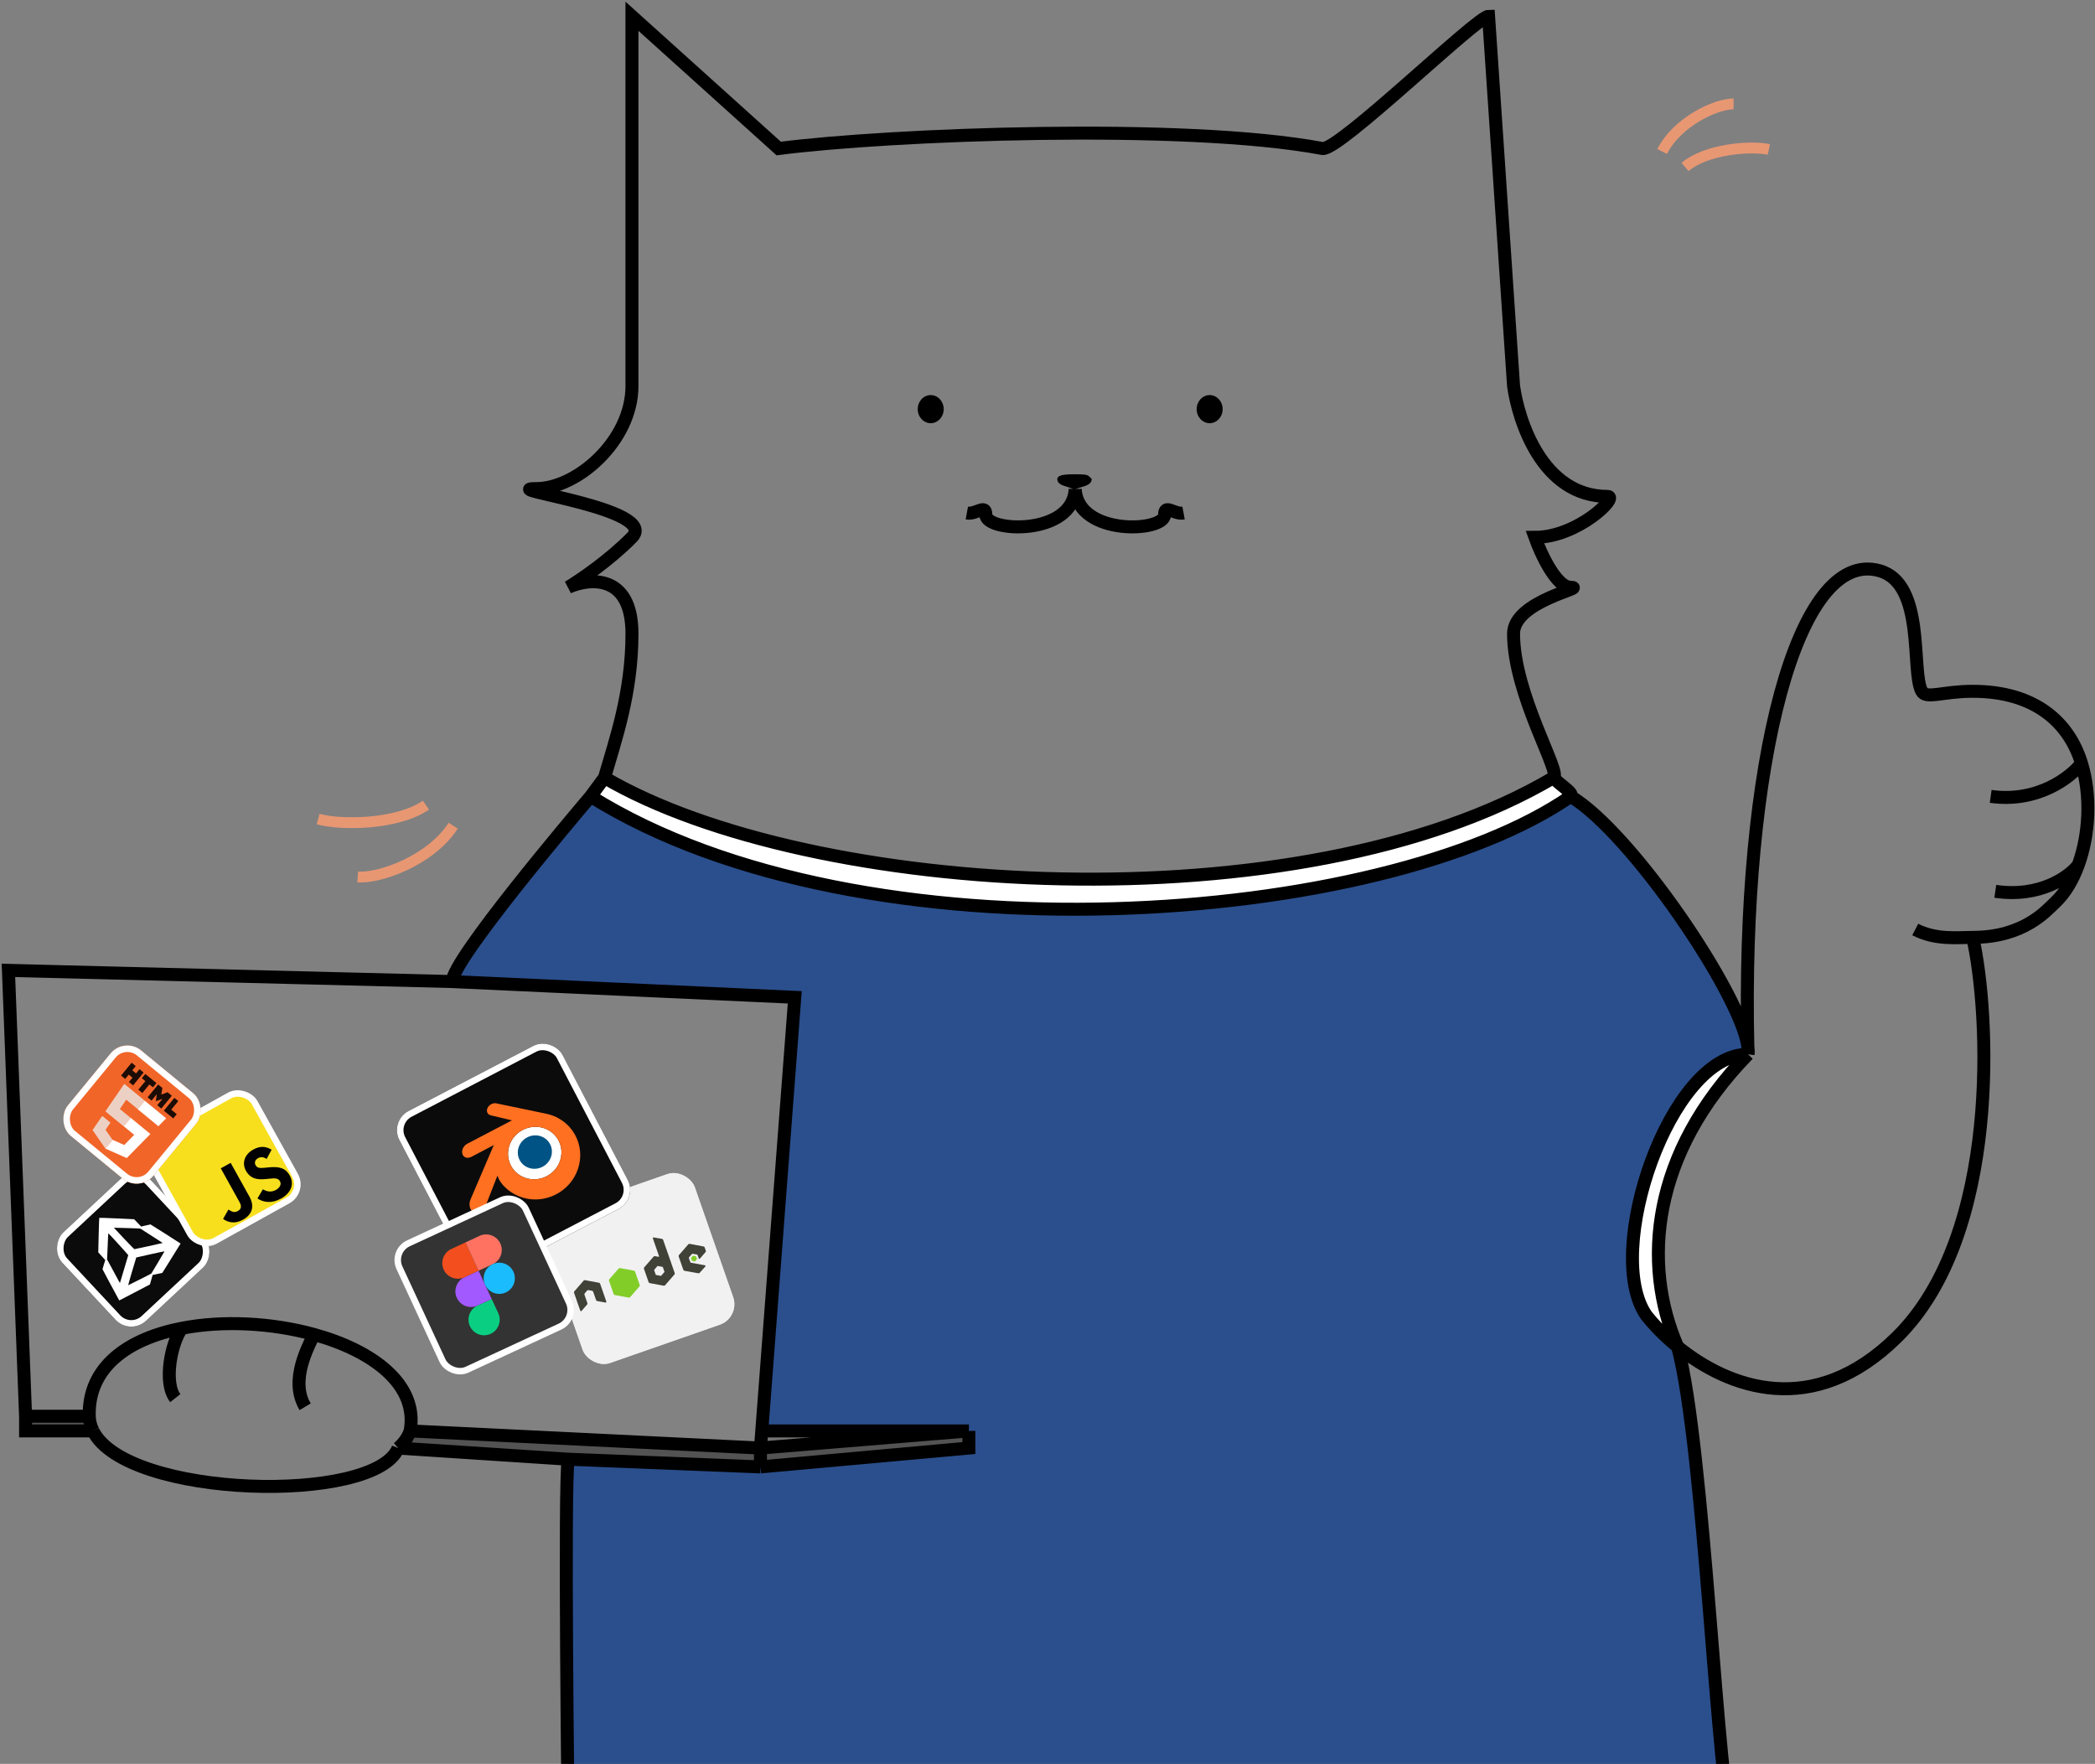<svg width="968" height="815" viewBox="0 0 968 815" fill="none" xmlns="http://www.w3.org/2000/svg">
<rect x="0" y="0" width="968" height="815" fill="#808080" stroke="none"/>
<path d="M725.712 367.963C639.723 427.508 399.176 446.827 272.906 367.963C264.511 377.869 208.951 443.57 208.951 453.53L367.22 460.814L351.977 661.153H447.682V669.076L351.374 677.786L262.558 674.224C260.516 684.589 262.558 839.672 262.558 846.21C262.558 854.383 810.59 869.501 800.819 846.21C793.471 828.697 787.665 669.076 775.164 622.269C769.326 617.519 764.445 612.482 760.77 607.887C740.351 578.905 771.5 487.126 807.685 487.126C807.651 485.892 807.62 484.66 807.592 483.43C804.231 459.229 753.687 384.598 725.712 367.963Z" fill="#2B4F8D"/>
<path d="M807.685 487.126C771.5 487.126 740.351 578.905 760.77 607.887C764.445 612.482 769.326 617.519 775.164 622.269C758.5 584 763 533 807.685 487.126Z" fill="white"/>
<path d="M717.819 359.304C600.707 428.556 374.062 414.779 279.31 359.304L272.906 367.963C399.176 446.827 639.723 427.508 725.712 367.963C727.69 366.592 719.631 361.914 717.819 359.304Z" fill="white"/>
<path d="M367.22 460.814L208.951 453.53L3.895 448.364L11.818 654.362H41.245C40.566 631.433 59.465 618.496 84 613.723C103.11 610.005 125.639 611.24 145 616.565C172.343 624.083 193.367 639.757 189.519 661.153L351.374 669.076L351.977 661.153L367.22 460.814Z" fill="#828282"/>
<path d="M351.374 669.076L447.682 661.153H351.977L351.374 669.076Z" fill="#737373"/>
<path d="M351.374 669.076L189.519 661.153C188.445 664.235 186.537 666.864 183.98 669.076L262.558 674.224L351.374 677.786V669.076Z" fill="#535353"/>
<path d="M41.245 654.362H11.818V661.153H42.974L42.959 661.123L42.928 661.062L42.906 661.015C41.888 658.924 41.314 656.706 41.245 654.362Z" fill="#535353"/>
<path d="M351.374 669.076V677.786L447.682 669.076V661.153L351.374 669.076Z" fill="#535353"/>
<path d="M279.31 359.304C284.181 342.272 292.004 320.47 292.004 292.78C292.004 265.09 272.373 266.958 262.558 271.353C268.052 268.056 281.632 258.826 292.004 248.278C304.968 235.092 228.744 225.762 247.722 225.762C266.7 225.762 292.004 203.621 292.004 178.316C292.004 158.073 292.004 56.013 292.004 7.514L359.804 68.62C410.899 62.027 547.165 56.637 611.048 68.62C618.377 69.995 682.57 7.514 687.802 7.514L699.34 178.316C701.538 194.131 712.456 229.362 742.767 229.362C748.278 229.362 728.989 248.278 709.229 248.278C711.976 255.969 719.119 271.353 725.712 271.353C733.953 271.353 699.34 277.584 699.34 292.78C699.34 320.984 721.584 357.077 717.819 359.304M279.31 359.304C374.062 414.779 600.707 428.556 717.819 359.304M279.31 359.304L272.906 367.963M717.819 359.304C719.631 361.914 727.691 366.592 725.712 367.963M272.906 367.963C399.176 446.827 639.723 427.508 725.712 367.963M272.906 367.963C264.511 377.869 208.951 443.57 208.951 453.53M725.712 367.963C753.687 384.598 804.231 459.229 807.592 483.43M208.951 453.53L367.22 460.814L351.977 661.153M208.951 453.53L3.895 448.364L11.818 654.362M351.374 669.076L189.519 661.153M351.374 669.076V677.786M351.374 669.076L447.682 661.153M351.374 669.076L351.977 661.153M189.519 661.153C188.445 664.235 186.537 666.864 183.98 669.076M189.519 661.153C193.367 639.757 172.343 624.083 145 616.565M41.245 654.362H11.818M41.245 654.362C40.566 631.433 59.465 618.496 84 613.723M41.245 654.362C41.314 656.706 41.888 658.924 42.906 661.015M11.818 654.362V661.153H42.974M42.974 661.153C42.969 661.143 42.964 661.133 42.959 661.123M42.974 661.153L42.959 661.123M183.98 669.076L262.558 674.224M183.98 669.076C173.35 695.201 58.439 692.389 42.959 661.123M351.374 677.786L447.682 669.076V661.153M351.374 677.786L262.558 674.224M447.682 661.153H351.977M807.685 487.126C771.5 487.126 740.351 578.905 760.77 607.887C764.445 612.482 769.325 617.519 775.164 622.269M807.685 487.126C807.651 485.892 807.62 484.66 807.592 483.43M807.685 487.126C807.823 486.08 807.788 484.841 807.592 483.43M807.685 487.126C763 533 758.5 584 775.164 622.269M911.48 433.117C919.371 467.55 924.757 570.128 876.551 617.761C837.917 655.935 798.731 641.441 775.164 622.269M911.48 433.117C935.31 433.117 945.698 420.596 949.615 416.946C954.094 412.771 957.698 406.734 960.26 399.712M911.48 433.117C904.5 433.117 894.553 434.433 884.938 429.47M961.766 352.692C956.124 334.28 940.869 319.416 911.48 319.416C897.564 319.416 890.012 323.169 887.951 319.416C882.887 310.194 889.778 269.798 868.51 263.721C830.393 252.831 804.584 353.227 807.592 483.43M961.766 352.692C956.864 359.06 941.608 371.028 919.8 367.963M961.766 352.692C966.343 367.63 965.392 385.648 960.26 399.712M960.26 399.712C956.144 405.03 942.715 414.901 921.93 411.834M262.558 674.224C260.516 684.589 262.558 839.672 262.558 846.21C262.558 854.383 810.59 869.501 800.819 846.21C793.471 828.697 787.665 669.076 775.164 622.269M84 613.723C79 620.5 75.5 639 81 646M84 613.723C103.11 610.005 125.639 611.24 145 616.565M145 616.565C143 621.376 133.5 637.5 141 650M42.906 661.015L42.928 661.062M42.906 661.015C42.913 661.03 42.921 661.046 42.928 661.062M42.959 661.123L42.928 661.062M42.959 661.123C42.949 661.103 42.939 661.082 42.928 661.062" stroke="black" stroke-width="6"/>
<ellipse cx="430.038" cy="189.043" rx="6.002" ry="6.495" fill="black"/>
<ellipse cx="558.927" cy="189.043" rx="6.002" ry="6.495" fill="black"/>
<path d="M504.41 221.208C504.41 224.795 499.443 224.695 496.277 226.292C493.739 224.477 488.503 224.795 488.503 221.208C488.84 220.046 489.712 219.133 496.277 219.133C503.806 219.133 502.329 219.61 504.41 221.208Z" fill="black"/>
<path d="M446.729 237.042C451.067 237.844 455.5 232.632 455.5 237.844C455.5 245.944 495.607 247.757 496.8 226.012" stroke="black" stroke-width="6"/>
<path d="M546.869 237.042C542.531 237.844 538.098 232.632 538.098 237.844C538.098 245.944 497.991 247.757 496.798 226.012" stroke="black" stroke-width="6"/>
<g clip-path="url(#clip0_94_1444)">
<rect x="248.199" y="563.474" width="73.691" height="73.691" rx="10" transform="rotate(-19.232 248.199 563.474)" fill="#F1F1F1"/>
<g clip-path="url(#clip1_94_1444)">
<path d="M301.872 571.785C301.816 571.805 301.765 571.839 301.725 571.884C301.686 571.929 301.66 571.984 301.648 572.043C301.637 572.101 301.641 572.162 301.661 572.218L304.512 580.392C304.54 580.472 304.528 580.557 304.472 580.622C304.444 580.654 304.409 580.678 304.369 580.692C304.329 580.706 304.286 580.709 304.245 580.701L302.629 580.402C302.511 580.38 302.389 580.389 302.275 580.429C302.162 580.469 302.06 580.537 301.982 580.628L297.674 585.582C297.513 585.768 297.468 586.032 297.548 586.262L299.695 592.416C299.775 592.646 299.971 592.814 300.212 592.859L306.667 594.059C306.785 594.081 306.907 594.072 307.021 594.033C307.135 593.993 307.236 593.924 307.314 593.833L311.622 588.879C311.701 588.788 311.754 588.679 311.777 588.561C311.8 588.444 311.791 588.323 311.752 588.21L306.399 572.866C306.358 572.751 306.288 572.649 306.195 572.57C306.101 572.491 305.988 572.438 305.867 572.417L302.045 571.76C301.985 571.75 301.928 571.765 301.872 571.785ZM269.936 591.544C269.835 591.584 269.744 591.635 269.671 591.72L265.363 596.675C265.284 596.766 265.23 596.875 265.208 596.992C265.185 597.11 265.194 597.231 265.233 597.343L268.126 605.599C268.166 605.714 268.263 605.8 268.384 605.821C268.443 605.833 268.505 605.829 268.562 605.809C268.619 605.789 268.669 605.754 268.708 605.708L271.266 602.778C271.427 602.588 271.487 602.335 271.407 602.106L270.061 598.248C269.981 598.018 270.029 597.764 270.191 597.58L271.277 596.326C271.356 596.235 271.457 596.166 271.571 596.127C271.682 596.089 271.805 596.076 271.924 596.1L273.555 596.406C273.673 596.427 273.784 596.48 273.874 596.558C273.965 596.635 274.034 596.736 274.073 596.849L275.418 600.706C275.498 600.935 275.705 601.097 275.946 601.145L279.772 601.848C279.831 601.86 279.893 601.856 279.95 601.836C280.007 601.816 280.057 601.781 280.096 601.735C280.135 601.69 280.162 601.635 280.173 601.576C280.185 601.518 280.18 601.457 280.161 601.401L277.29 593.137C277.251 593.024 277.183 592.924 277.092 592.846C277.001 592.768 276.891 592.716 276.772 592.695L270.318 591.495C270.208 591.473 270.105 591.49 270 591.521L269.936 591.544ZM318.317 574.749C318.205 574.788 318.105 574.855 318.024 574.947L313.716 579.902C313.637 579.993 313.584 580.102 313.561 580.22C313.538 580.337 313.547 580.458 313.586 580.571L315.733 586.725C315.814 586.957 316.019 587.12 316.262 587.164L322.651 588.315C322.887 588.358 323.131 588.282 323.291 588.104L325.904 585.191C325.987 585.098 326.019 584.969 325.979 584.853C325.96 584.796 325.926 584.746 325.881 584.707C325.835 584.668 325.78 584.642 325.721 584.631L319.233 583.443C319.112 583.421 319 583.329 318.96 583.214L318.289 581.291C318.249 581.176 318.284 581.045 318.365 580.953L319.712 579.404C319.751 579.359 319.802 579.325 319.858 579.305C319.915 579.285 319.976 579.28 320.035 579.291L322.053 579.666C322.112 579.677 322.167 579.703 322.212 579.742C322.258 579.781 322.292 579.831 322.312 579.888L322.841 581.405C322.86 581.461 322.895 581.511 322.94 581.55C322.985 581.589 323.041 581.615 323.1 581.626C323.221 581.649 323.343 581.606 323.423 581.513L325.999 578.529C326.078 578.439 326.131 578.329 326.154 578.212C326.177 578.095 326.168 577.973 326.129 577.861L325.611 576.376C325.531 576.146 325.334 575.978 325.093 575.933L318.671 574.722C318.553 574.7 318.431 574.709 318.317 574.749ZM303.83 584.957C303.859 584.947 303.894 584.942 303.924 584.948L306.137 585.362C306.197 585.374 306.252 585.414 306.272 585.471L307.01 587.587C307.03 587.644 307.013 587.71 306.972 587.756L305.497 589.457C305.478 589.48 305.452 589.497 305.424 589.507C305.395 589.517 305.365 589.519 305.336 589.514L303.123 589.099C303.062 589.088 303.008 589.048 302.988 588.99L302.25 586.875C302.23 586.817 302.248 586.752 302.288 586.706L303.763 585.005C303.78 584.983 303.804 584.966 303.831 584.957L303.83 584.957Z" fill="#404137"/>
<path d="M286.116 585.947C286.004 585.986 285.903 586.053 285.822 586.146L281.511 591.09C281.35 591.275 281.305 591.539 281.385 591.769L283.532 597.923C283.612 598.154 283.808 598.321 284.049 598.366L290.504 599.566C290.622 599.588 290.744 599.579 290.858 599.54C290.971 599.5 291.073 599.431 291.151 599.34L295.459 594.386C295.538 594.295 295.591 594.186 295.614 594.068C295.637 593.951 295.628 593.83 295.588 593.717L293.441 587.563C293.361 587.332 293.161 587.154 292.92 587.109L286.469 585.92C286.351 585.898 286.229 585.907 286.116 585.947ZM320.211 580.213C320.19 580.221 320.166 580.229 320.151 580.246L319.324 581.206C319.308 581.223 319.298 581.244 319.293 581.267C319.288 581.29 319.289 581.313 319.297 581.335L319.707 582.511C319.722 582.555 319.762 582.586 319.809 582.595L321.049 582.821C321.095 582.83 321.137 582.816 321.167 582.78L321.998 581.831C322.013 581.814 322.024 581.793 322.029 581.77C322.033 581.747 322.032 581.724 322.025 581.702L321.615 580.526C321.607 580.505 321.593 580.485 321.575 580.471C321.557 580.456 321.536 580.446 321.513 580.442L320.269 580.205C320.246 580.2 320.233 580.206 320.211 580.213Z" fill="#83CD29"/>
</g>
</g>
<rect x="250.11" y="564.396" width="70.691" height="70.691" rx="8.5" transform="rotate(-19.232 250.11 564.396)" stroke="#F1F1F1" stroke-opacity="0.8" stroke-width="3"/>
<g clip-path="url(#clip2_94_1444)">
<rect x="179.938" y="517.941" width="85.029" height="85.029" rx="10" transform="rotate(-27.547 179.938 517.941)" fill="#0B0B0B"/>
<g clip-path="url(#clip3_94_1444)">
<path d="M258.995 535.562C258.086 538.942 255.821 541.767 252.64 543.432C249.458 545.101 245.847 545.352 242.558 544.17C240.952 543.595 239.535 542.714 238.356 541.596C237.202 540.497 236.281 539.158 235.659 537.68C235.051 536.239 234.733 534.695 234.73 533.151C234.726 531.643 235.011 530.13 235.58 528.68C236.695 525.841 238.794 523.527 241.514 522.102C244.233 520.678 247.327 520.278 250.292 520.977C251.803 521.339 253.205 521.966 254.435 522.832C255.701 523.718 256.785 524.859 257.619 526.183C258.476 527.54 259.045 529.06 259.286 530.638C259.528 532.242 259.438 533.912 258.995 535.562Z" fill="white"/>
<path d="M239.933 535.636C239.065 533.739 239.065 531.665 239.744 529.844C240.408 528.053 241.741 526.479 243.584 525.517C245.431 524.556 247.482 524.366 249.33 524.844C251.213 525.332 252.913 526.515 253.974 528.312C255.063 530.16 255.267 532.299 254.692 534.263C254.106 536.261 252.718 538.049 250.676 539.114C248.635 540.179 246.372 540.295 244.398 539.632C242.461 538.979 240.826 537.586 239.933 535.636Z" fill="#005385"/>
<path d="M230.7 545.209C231.089 545.923 232.039 547.215 232.935 548.146C234.83 550.113 237.108 551.66 239.709 552.714C242.379 553.798 245.227 554.302 248.157 554.183C251.239 554.06 254.228 553.26 257.003 551.803C259.78 550.349 262.142 548.348 263.999 545.882C265.764 543.535 266.979 540.906 267.613 538.093C268.23 535.349 268.262 532.594 267.732 529.914C267.469 528.579 267.065 527.27 266.524 526.015C265.994 524.792 265.338 523.624 264.572 522.533C263.067 520.394 261.196 518.628 259.023 517.262C257.029 516.007 254.852 515.13 252.547 514.637L252.548 514.634L229.373 509.816C229.354 509.811 229.332 509.805 229.313 509.8C227.79 509.488 226 510.424 225.285 511.91C224.559 513.413 225.188 514.945 226.722 515.318L226.719 515.323L236.558 517.664L215.915 528.46L215.887 528.474C214.183 529.366 213.165 531.417 213.625 533.094C214.095 534.804 215.919 535.473 217.699 534.556L217.7 534.564L228.157 529.08L217.448 554.108C217.435 554.141 217.419 554.172 217.407 554.201C216.396 556.557 217.074 559.247 218.972 560.183C220.902 561.134 223.297 559.888 224.279 557.424L229.836 543.215C229.836 543.215 230.313 544.494 230.7 545.209ZM258.995 535.562C258.086 538.942 255.821 541.767 252.64 543.432C249.458 545.101 245.847 545.352 242.558 544.17C240.952 543.595 239.535 542.714 238.356 541.596C237.202 540.497 236.281 539.158 235.659 537.68C235.051 536.239 234.733 534.695 234.73 533.151C234.726 531.643 235.011 530.13 235.58 528.68C236.695 525.841 238.794 523.526 241.514 522.102C244.233 520.678 247.327 520.278 250.292 520.977C251.803 521.339 253.205 521.966 254.435 522.832C255.701 523.718 256.785 524.859 257.619 526.183C258.476 527.54 259.045 529.06 259.286 530.638C259.528 532.242 259.438 533.912 258.995 535.562Z" fill="#FF7021"/>
</g>
</g>
<rect x="181.961" y="518.578" width="82.029" height="82.029" rx="8.5" transform="rotate(-27.547 181.961 518.578)" stroke="white" stroke-width="3"/>
<rect x="180.992" y="578.055" width="64.36" height="64.36" rx="8.5" transform="rotate(-24.866 180.992 578.055)" fill="#333333"/>
<rect x="180.992" y="578.055" width="64.36" height="64.36" rx="8.5" transform="rotate(-24.866 180.992 578.055)" stroke="white" stroke-width="3"/>
<g clip-path="url(#clip4_94_1444)">
<path d="M226.709 616.299C230.317 614.627 231.887 610.342 230.215 606.735L227.186 600.199L220.651 603.228C217.044 604.9 215.473 609.185 217.145 612.792C218.817 616.4 223.102 617.971 226.709 616.299Z" fill="#0ACF83"/>
<path d="M211.087 599.722C209.415 596.114 210.986 591.83 214.593 590.158L221.129 587.129L227.186 600.199L220.651 603.228C217.044 604.9 212.759 603.329 211.087 599.722Z" fill="#A259FF"/>
<path d="M205.029 586.651C203.357 583.044 204.928 578.759 208.535 577.087L215.071 574.058L221.129 587.128L214.593 590.157C210.986 591.829 206.701 590.259 205.029 586.651Z" fill="#F24E1E"/>
<path d="M215.071 574.058L221.606 571.029C225.214 569.357 229.498 570.928 231.17 574.535C232.842 578.143 231.271 582.428 227.664 584.1L221.129 587.129L215.071 574.058Z" fill="#FF7262"/>
<path d="M237.228 587.606C238.9 591.213 237.329 595.498 233.722 597.17C230.114 598.842 225.83 597.271 224.158 593.664C222.486 590.056 224.056 585.771 227.664 584.099C231.271 582.427 235.556 583.998 237.228 587.606Z" fill="#1ABCFE"/>
</g>
<g clip-path="url(#clip5_94_1444)">
<rect x="62.918" y="538" width="55.965" height="55.965" rx="10" transform="rotate(46.981 62.918 538)" fill="#0B0B0B"/>
<path d="M51.184 593.645C49.078 589.735 47.356 586.49 47.356 586.433C47.357 586.377 47.644 585.402 47.995 584.267L48.632 582.204L47.019 580.428L45.406 578.653L45.587 570.73C45.686 566.372 45.816 562.762 45.876 562.706C45.935 562.651 49.583 562.77 53.98 562.973L61.975 563.342L63.598 565.033L65.22 566.724L67.322 566.232C68.478 565.96 69.47 565.741 69.527 565.745C69.653 565.752 83.44 574.511 83.439 574.583C83.429 574.619 81.536 577.676 79.211 581.394L74.985 588.154L72.752 588.629L70.519 589.103L69.892 591.298L69.264 593.493L62.366 597.096C54.435 601.239 55.12 600.891 55.064 600.809C55.035 600.778 53.298 597.546 51.192 593.637L51.184 593.645ZM55.518 592.5C55.558 592.344 56.415 589.47 57.423 586.112C58.431 582.754 59.258 579.984 59.261 579.956C59.275 579.792 50.131 569.748 50.044 569.829C50.008 569.862 49.952 570.725 49.918 571.747C49.848 573.85 49.587 579.914 49.516 581.118L49.469 581.913L50.796 584.345C52.525 587.516 54.397 590.975 54.838 591.815C55.031 592.182 55.247 592.55 55.319 592.632C55.44 592.762 55.441 592.767 55.518 592.5ZM64.628 591.157L69.909 588.466L72.958 583.384C74.635 580.588 76.01 578.25 76.013 578.188C76.017 578.125 73.081 578.736 69.489 579.546L62.959 581.018L61.039 587.431C59.983 590.958 59.171 593.845 59.233 593.846C59.296 593.847 61.724 592.636 64.628 591.157ZM62.111 577.174C62.334 577.186 75.159 574.378 75.16 574.317C75.149 574.305 74.181 573.646 72.981 572.881C70.857 571.524 65.803 568.284 65.117 567.839C64.873 567.682 64.406 567.606 63.508 567.581C62.811 567.561 60.087 567.474 57.453 567.388C54.819 567.302 52.644 567.25 52.62 567.272C52.597 567.294 54.682 569.529 57.255 572.238C60.585 575.746 61.983 577.169 62.111 577.174Z" fill="white"/>
</g>
<rect x="62.845" y="540.12" width="52.965" height="52.965" rx="8.5" transform="rotate(46.981 62.845 540.12)" stroke="white" stroke-width="3"/>
<rect x="65.04" y="528.975" width="55.462" height="55.462" rx="8.5" transform="rotate(-29.056 65.04 528.975)" fill="#F7DF1E"/>
<rect x="65.04" y="528.975" width="55.462" height="55.462" rx="8.5" transform="rotate(-29.056 65.04 528.975)" stroke="white" stroke-width="3"/>
<path d="M121.465 549.52C123.333 550.576 125.261 551.043 127.515 549.791C129.409 548.739 130.092 547.12 129.366 545.813C128.496 544.246 126.945 544.381 124.354 544.628L122.939 544.772C118.861 545.2 115.693 544.657 113.626 540.936C111.722 537.509 112.883 533.449 116.965 531.182C119.87 529.567 122.521 529.418 125.497 531.229L123.208 535.491C121.644 534.521 120.491 534.438 119.179 535.167C117.84 535.911 117.464 537.231 118.08 538.34C118.841 539.711 119.999 539.794 122.431 539.554L123.846 539.409C128.654 538.917 131.789 539.396 133.909 543.213C136.195 547.327 134.216 551.376 129.875 553.788C125.631 556.146 121.765 555.647 118.951 553.742C118.95 553.741 121.465 549.52 121.465 549.52ZM105.543 558.885C106.968 559.76 108.22 560.474 109.79 559.602C111.291 558.768 111.912 557.654 110.643 555.37L102.009 539.831L106.579 537.293L115.246 552.893C117.875 557.624 116.297 561.319 112.248 563.569C108.589 565.602 105.418 564.886 103.073 563.204L105.543 558.885Z" fill="black"/>
<g clip-path="url(#clip6_94_1444)">
<rect x="57.469" y="479" width="51.137" height="51.137" rx="10" transform="rotate(39.416 57.469 479)" fill="#F16529"/>
<path d="M58.332 508.12L63.681 512.516L66.902 508.597L57.42 500.804L56.647 501.93L48.699 513.494L57.161 520.449L60.382 516.529L55.379 512.417L58.332 508.12Z" fill="#EBEBEB" fill-opacity="0.8"/>
<path d="M51.039 518.726L47.241 515.605L42.766 522.131L48.702 530.706L48.723 530.715L52.04 526.68L52.02 526.67L48.765 522.041L51.039 518.726Z" fill="#EBEBEB" fill-opacity="0.8"/>
<path d="M60.824 491.025L62.722 492.584L61.114 494.541L62.849 495.968L64.458 494.011L66.355 495.571L61.485 501.497L59.587 499.937L61.218 497.953L59.482 496.526L57.851 498.51L55.954 496.951L60.824 491.025Z" fill="black" fill-opacity="0.88"/>
<path d="M67.168 499.531L65.53 498.185L67.145 496.22L72.281 500.441L70.666 502.406L69.028 501.06L65.772 505.021L63.912 503.492L67.168 499.531Z" fill="black" fill-opacity="0.88"/>
<path d="M73.071 501.091L75.028 502.699L74.521 505.771L77.435 504.677L79.392 506.286L74.522 512.212L72.653 510.676L75.067 507.738L72.044 508.784L72.012 508.758L72.451 505.589L70.037 508.526L68.201 507.017L73.071 501.091Z" fill="black" fill-opacity="0.88"/>
<path d="M80.578 507.26L82.384 508.744L79.123 512.712L81.663 514.799L80.053 516.757L75.707 513.186L80.578 507.26Z" fill="black" fill-opacity="0.88"/>
<path d="M57.195 520.407L62.009 524.363L57.388 529.06L52.061 526.653L48.719 530.72L58.558 535.086L59.16 534.474L68.536 524.937L69.495 523.966L60.408 516.498L57.195 520.407Z" fill="white"/>
<path d="M63.663 512.538L63.655 512.547L73.178 520.375L73.987 519.552L75.813 517.697L76.779 516.714L66.902 508.597L63.663 512.538Z" fill="white"/>
</g>
<rect x="57.675" y="481.111" width="48.137" height="48.137" rx="8.5" transform="rotate(39.416 57.675 481.111)" stroke="white" stroke-width="3"/>
<path d="M768 70C774.981 56.25 792.75 48 801 48" stroke="#E89773" stroke-width="5"/>
<path d="M209.401 381.52C199.066 397.491 175.703 405.915 165.277 405.212" stroke="#E89773" stroke-width="5"/>
<path d="M778.584 77.144C788.127 69.002 808.434 67.188 817.292 69.053" stroke="#E89773" stroke-width="5"/>
<path d="M196.807 372.011C183.852 381.006 157.989 381.461 147 378.458" stroke="#E89773" stroke-width="5"/>
<defs>
<clipPath id="clip0_94_1444">
<rect x="248.199" y="563.474" width="73.691" height="73.691" rx="10" transform="rotate(-19.232 248.199 563.474)" fill="white"/>
</clipPath>
<clipPath id="clip1_94_1444">
<rect width="64.033" height="22.806" fill="white" transform="translate(261.111 585.941) rotate(-19.232)"/>
</clipPath>
<clipPath id="clip2_94_1444">
<rect x="179.938" y="517.941" width="85.029" height="85.029" rx="10" transform="rotate(-27.547 179.938 517.941)" fill="white"/>
</clipPath>
<clipPath id="clip3_94_1444">
<rect width="59.796" height="51.037" fill="white" transform="translate(198.746 524.637) rotate(-27.547)"/>
</clipPath>
<clipPath id="clip4_94_1444">
<rect width="28.812" height="43.219" fill="white" transform="translate(202 580.116) rotate(-24.866)"/>
</clipPath>
<clipPath id="clip5_94_1444">
<rect x="62.918" y="538" width="55.965" height="55.965" rx="10" transform="rotate(46.981 62.918 538)" fill="white"/>
</clipPath>
<clipPath id="clip6_94_1444">
<rect x="57.469" y="479" width="51.137" height="51.137" rx="10" transform="rotate(39.416 57.469 479)" fill="white"/>
</clipPath>
</defs>
</svg>
